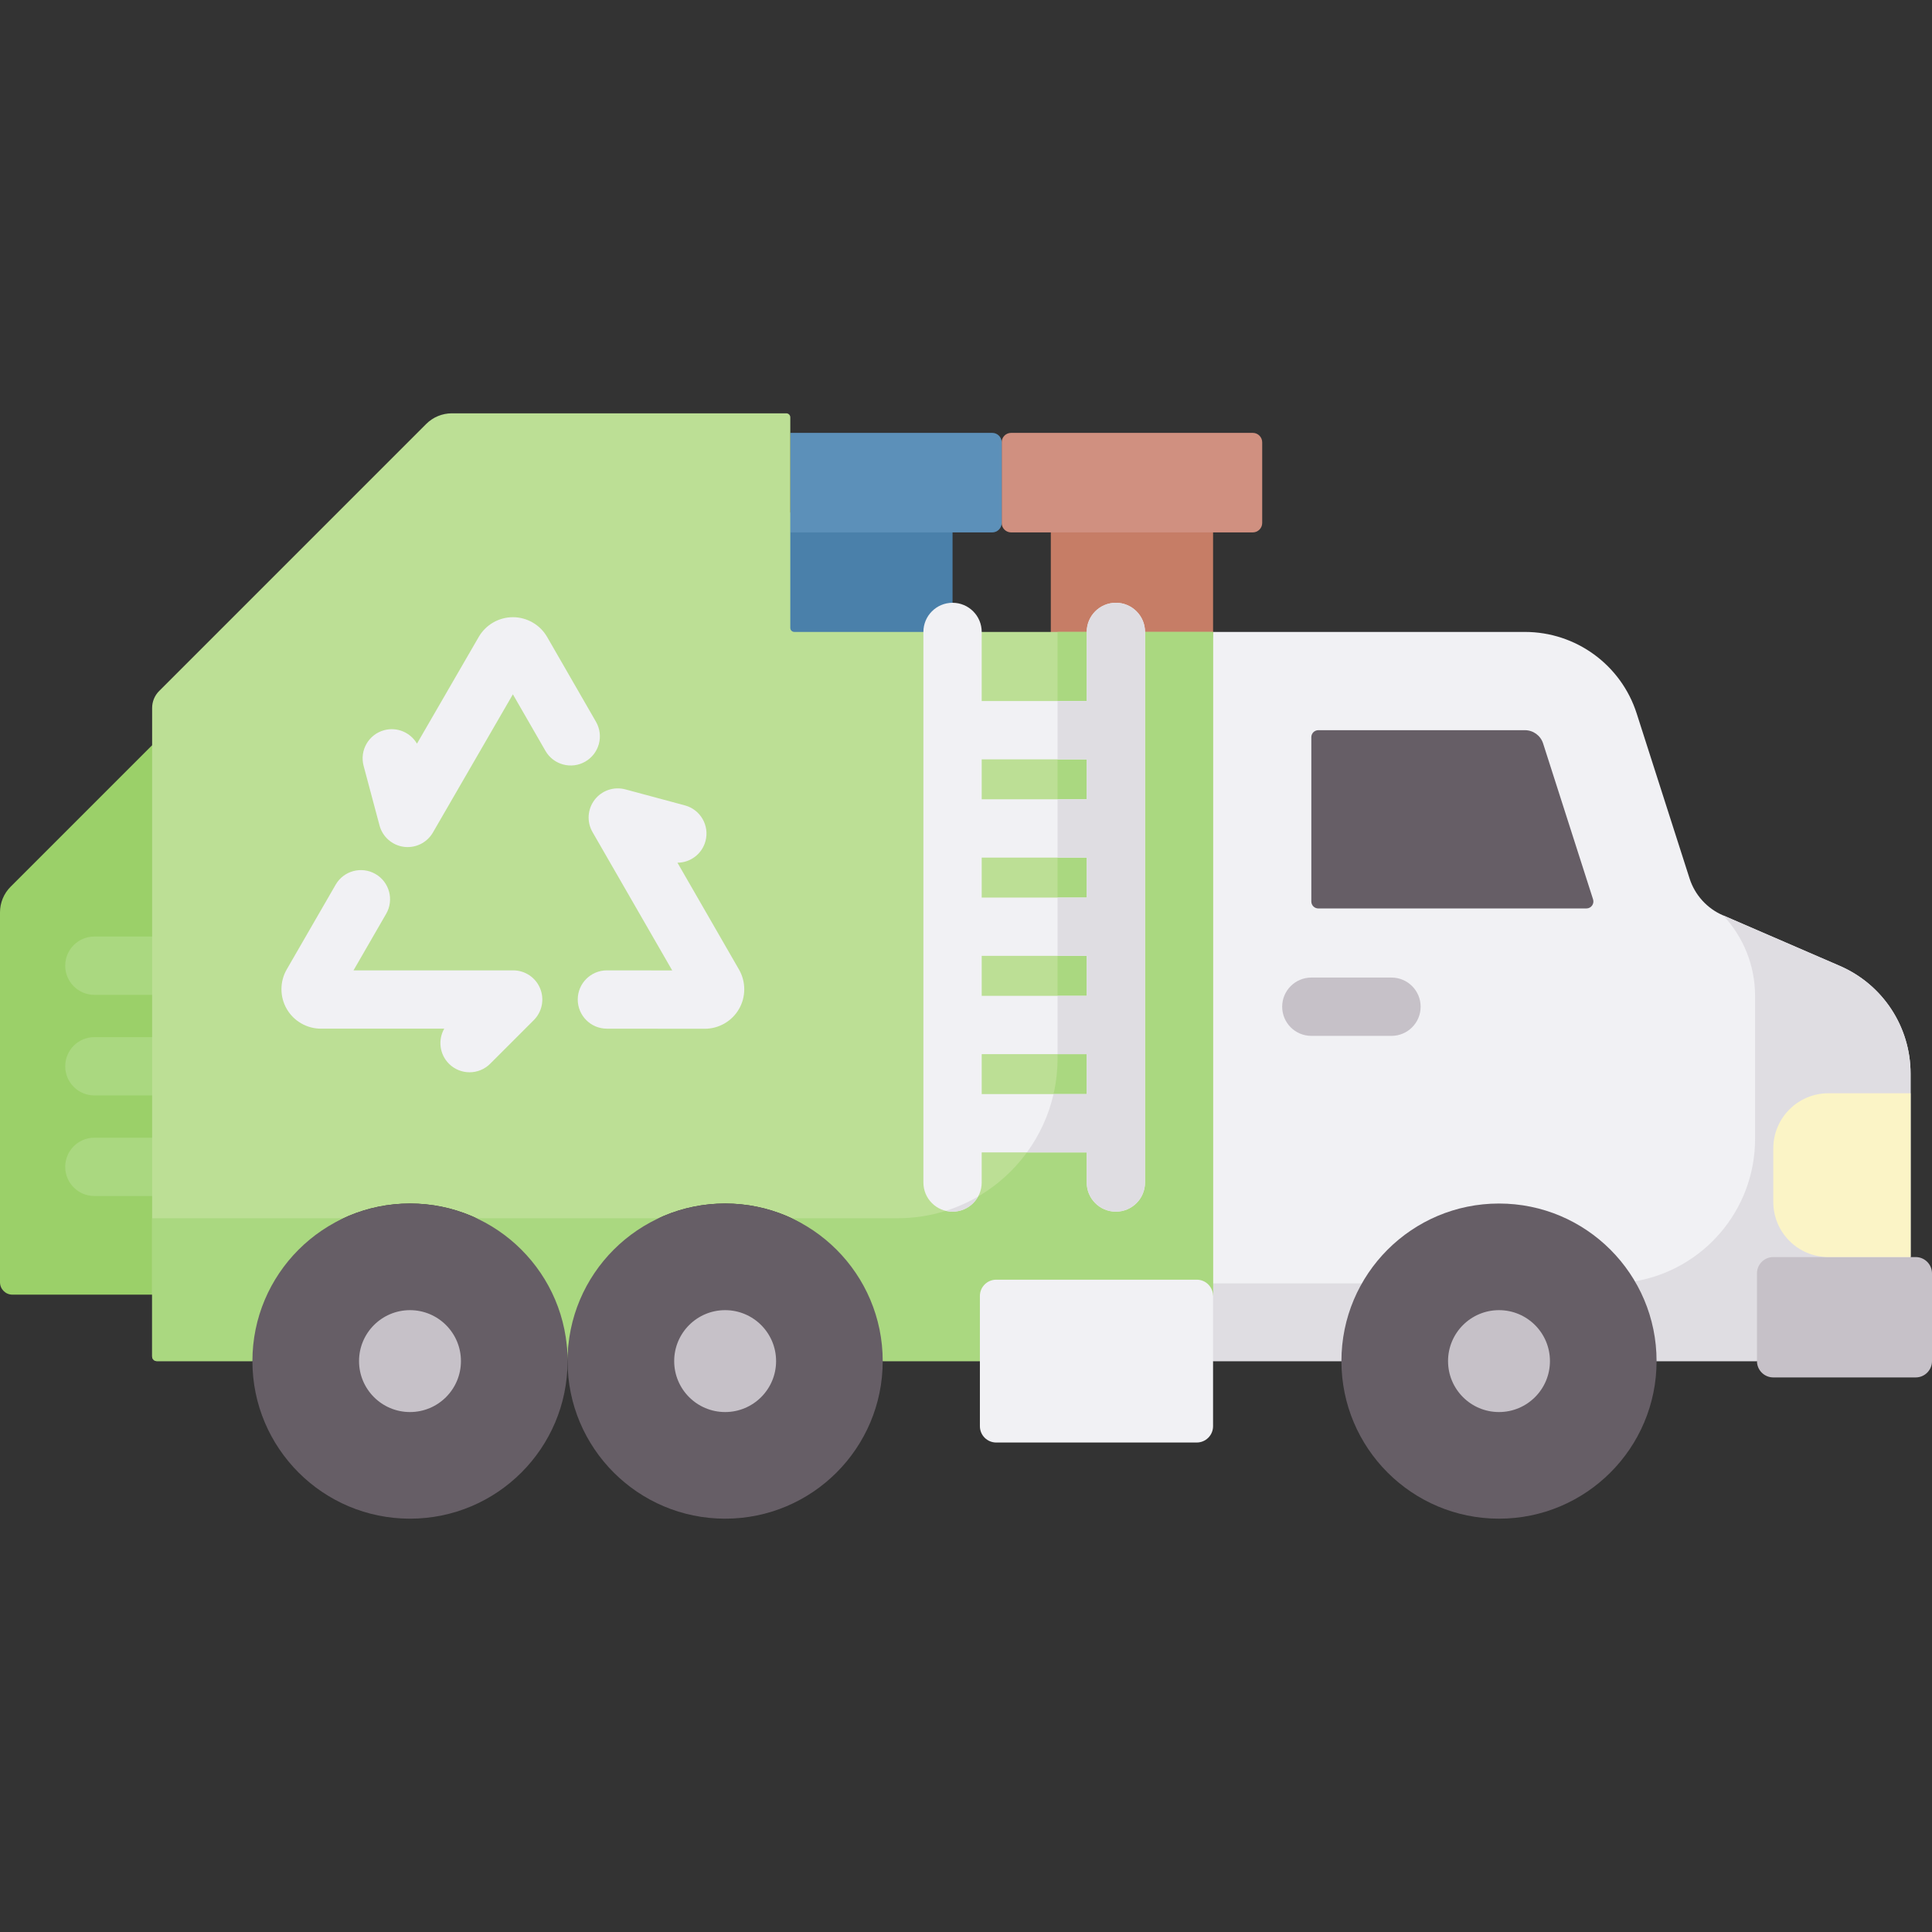 <svg id="Capa_1" enable-background="new 0 0 512 512" height="512" viewBox="0 0 512 512" width="512" xmlns="http://www.w3.org/2000/svg"><rect x="0" y="0" width="512" height="512" fill="#333333" stroke="none"/><g><path d="m2.818 234.984c-1.804 1.805-2.818 4.252-2.818 6.805v98.019c0 1.817 1.473 3.289 3.289 3.289h53.425l-16.398-145.61z" fill="#9bd069"/><path d="m40.317 316.956h-15.308c-4.268 0-7.726-3.459-7.726-7.726s3.459-7.726 7.726-7.726h15.308c4.268 0 7.726 3.459 7.726 7.726s-3.458 7.726-7.726 7.726zm7.726-34.381c0-4.267-3.459-7.726-7.726-7.726h-15.308c-4.268 0-7.726 3.459-7.726 7.726s3.459 7.726 7.726 7.726h15.308c4.268 0 7.726-3.459 7.726-7.726zm0-26.655c0-4.267-3.459-7.726-7.726-7.726h-15.308c-4.268 0-7.726 3.459-7.726 7.726s3.459 7.726 7.726 7.726h15.308c4.268 0 7.726-3.459 7.726-7.726z" fill="#aad880"/><path d="m278.477 127.905h42.999v52.752h-42.999z" fill="#c67d66"/><path d="m252.437 135.808h-56.684v41.874c0 .971.627 1.757 1.4 1.757h55.283v-43.631z" fill="#4a80aa"/><path d="m487.572 255.973-30.968-13.403c-4.221-1.827-7.448-5.388-8.852-9.768l-14.013-43.722c-4.127-12.876-16.099-21.611-29.62-21.611h-82.644l-15.335 193.237h159.475v-23.243c0-2.39 1.938-4.328 4.328-4.328h36.379v-48.618c0-12.402-7.368-23.619-18.75-28.544z" fill="#f1f1f4"/><path d="m487.572 255.973-30.914-13.379c5.328 5.662 8.456 13.24 8.456 21.32v37.883c0 18.954-13.767 34.693-31.847 37.763 3.649 6.202-8.887 13.43-8.887 21.146h41.234l40.707-27.571v-48.618c0-12.402-7.367-23.618-18.749-28.544z" fill="#dfdde2"/><path d="m310.066 340.102 11.409 20.604h44.875c0-7.493-8.886-14.524-5.43-20.604z" fill="#dfdde2"/><path d="m507.672 333.135h-37.729c-2.39 0-4.328 1.938-4.328 4.328v23.242c0 2.39 1.938 4.328 4.328 4.328h37.729c2.39 0 4.328-1.938 4.328-4.328v-23.242c0-2.39-1.938-4.328-4.328-4.328z" fill="#c6c1c8"/><path d="m506.322 289.725h-21.771c-8.068 0-14.608 6.54-14.608 14.608v14.194c0 8.068 6.54 14.608 14.608 14.608h21.771z" fill="#fbf4c6"/><circle cx="397.25" cy="360.706" fill="#665e66" r="41.759"/><circle cx="397.25" cy="360.706" fill="#c6c1c8" r="13.502"/><path d="m408.941 197.026c-.672-2.096-2.621-3.518-4.822-3.518h-54.753c-1.022 0-1.851.829-1.851 1.851v43.54c0 1.022.829 1.851 1.851 1.851h71.051c1.254 0 2.145-1.221 1.762-2.415z" fill="#665e66"/><path d="m331.996 114.717h-64.039c-1.381 0-2.5 1.119-2.5 2.5v21.376c0 1.381 1.119 2.5 2.5 2.5h64.039c1.381 0 2.5-1.119 2.5-2.5v-21.376c-.001-1.381-1.12-2.5-2.5-2.5z" fill="#d09080"/><path d="m262.957 114.717h-53.519v26.376h53.519c1.381 0 2.5-1.119 2.5-2.5v-21.376c0-1.381-1.12-2.5-2.5-2.5z" fill="#5c90b9"/><path d="m210.5 167.468c-.587 0-1.062-.476-1.062-1.062v-55.809c0-.587-.476-1.062-1.062-1.062h-88.622c-2.552 0-4.999 1.014-6.804 2.818l-70.776 70.777c-1.189 1.189-1.857 2.802-1.857 4.484v171.848c0 .687.557 1.244 1.244 1.244h25.331c0-23.063 18.696-41.759 41.759-41.759s41.759 18.696 41.759 41.759c0-23.063 18.696-41.759 41.759-41.759s41.759 18.696 41.759 41.759h25.755v-17.255c0-2.387 1.935-4.321 4.321-4.321h53.149c2.387 0 4.321 1.935 4.321 4.321v-175.983z" fill="#bcdf95"/><g fill="#aad880"><path d="m40.316 322.847v36.615c0 .687.557 1.244 1.244 1.244h50.205c0-16.757-15.004-31.208-.761-37.858h-50.688z"/><path d="m280.268 167.468v112.972c0 23.421-18.986 42.407-42.407 42.407h-28.045c14.243 6.651 10.37 21.102 10.37 37.858h39.497s61.792-19.641 61.792-17.255v-175.982z"/><path d="m115.684 322.847c20.513 6.65 34.726 21.102 34.726 37.858 0-16.757 14.213-31.208 34.726-37.858z"/></g><g><path d="m368.757 274.516h-21.24c-4.268 0-7.726-3.459-7.726-7.726s3.459-7.726 7.726-7.726h21.24c4.268 0 7.726 3.459 7.726 7.726 0 4.266-3.459 7.726-7.726 7.726z" fill="#c6c1c8"/></g><g><path d="m124.441 284.165c-1.978 0-3.955-.754-5.464-2.263-2.518-2.518-2.935-6.343-1.249-9.293h-32.682c-3.726 0-7.199-2.005-9.062-5.233-1.864-3.228-1.863-7.238 0-10.466l12.969-22.462c2.132-3.695 6.856-4.962 10.554-2.828 3.695 2.133 4.962 6.859 2.828 10.554l-8.65 14.982h42.312c3.125 0 5.943 1.882 7.138 4.77 1.196 2.887.535 6.211-1.675 8.42l-11.556 11.556c-1.509 1.508-3.486 2.263-5.463 2.263z" fill="#f1f1f4"/></g><g><path d="m186.775 272.635c-.004 0-.007 0-.01 0l-25.939-.026c-4.267-.004-7.722-3.467-7.718-7.734.004-4.265 3.463-7.719 7.726-7.719h.008l17.299.017-21.119-36.663c-1.559-2.708-1.335-6.089.57-8.566 1.904-2.477 5.115-3.561 8.132-2.752l15.782 4.245c4.121 1.109 6.562 5.348 5.454 9.468-.925 3.44-4.031 5.709-7.429 5.721l16.312 28.318c1.86 3.23 1.856 7.239-.01 10.465-1.865 3.225-5.336 5.226-9.058 5.226z" fill="#f1f1f4"/></g><g><path d="m108.042 224.485c-.337.001-.677-.022-1.018-.067-3.098-.411-5.643-2.648-6.449-5.667l-4.214-15.79c-1.101-4.123 1.349-8.357 5.473-9.458 3.437-.917 6.959.637 8.669 3.573l16.369-28.287c1.863-3.222 5.334-5.224 9.057-5.224h.009c3.727.004 7.199 2.012 9.059 5.242l12.947 22.475c2.13 3.698.859 8.422-2.839 10.552-3.693 2.129-8.421.859-10.551-2.839l-8.635-14.99-21.192 36.622c-1.392 2.409-3.954 3.858-6.685 3.858z" fill="#f1f1f4"/></g><path d="m295.72 159.742c-4.268 0-7.726 3.459-7.726 7.726v18.313h-27.831v-18.313c0-4.267-3.459-7.726-7.726-7.726-4.268 0-7.726 3.459-7.726 7.726v145.907c0 4.267 3.459 7.726 7.726 7.726 4.268 0 7.726-3.459 7.726-7.726v-7.981h27.831v7.981c0 4.267 3.459 7.726 7.726 7.726 4.268 0 7.726-3.459 7.726-7.726v-145.907c.001-4.267-3.458-7.726-7.726-7.726zm-35.557 67.533h27.831v10.587h-27.831zm0 26.039h27.831v10.588h-27.831zm27.831-52.08v10.588h-27.831v-10.588zm-27.831 88.708v-10.587h27.831v10.587z" fill="#f1f1f4"/><path d="m250.633 320.89c.579.138 1.182.212 1.803.212 2.923 0 5.466-1.622 6.778-4.016-2.686 1.569-5.56 2.851-8.581 3.804z" fill="#dfdde2"/><path d="m295.72 159.742c-4.268 0-7.726 3.459-7.726 7.726v18.313h-7.726v15.453h7.726v10.588h-7.726v15.453h7.726v10.587h-7.726v15.453h7.726v10.588h-7.726v15.453h7.726v10.587h-8.795c-1.297 5.668-3.73 10.903-7.047 15.453h15.841v7.981c0 4.267 3.459 7.726 7.726 7.726 4.268 0 7.726-3.459 7.726-7.726v-145.909c.002-4.267-3.457-7.726-7.725-7.726z" fill="#dfdde2"/><path d="m317.154 382.282h-53.15c-2.387 0-4.321-1.935-4.321-4.321v-34.51c0-2.387 1.935-4.321 4.321-4.321h53.15c2.387 0 4.321 1.935 4.321 4.321v34.51c0 2.386-1.934 4.321-4.321 4.321z" fill="#f1f1f4"/><circle cx="108.651" cy="360.706" fill="#665e66" r="41.759"/><circle cx="108.651" cy="360.706" fill="#c6c1c8" r="13.502"/><circle cx="192.169" cy="360.706" fill="#665e66" r="41.759"/><circle cx="192.169" cy="360.706" fill="#c6c1c8" r="13.502"/></g></svg>